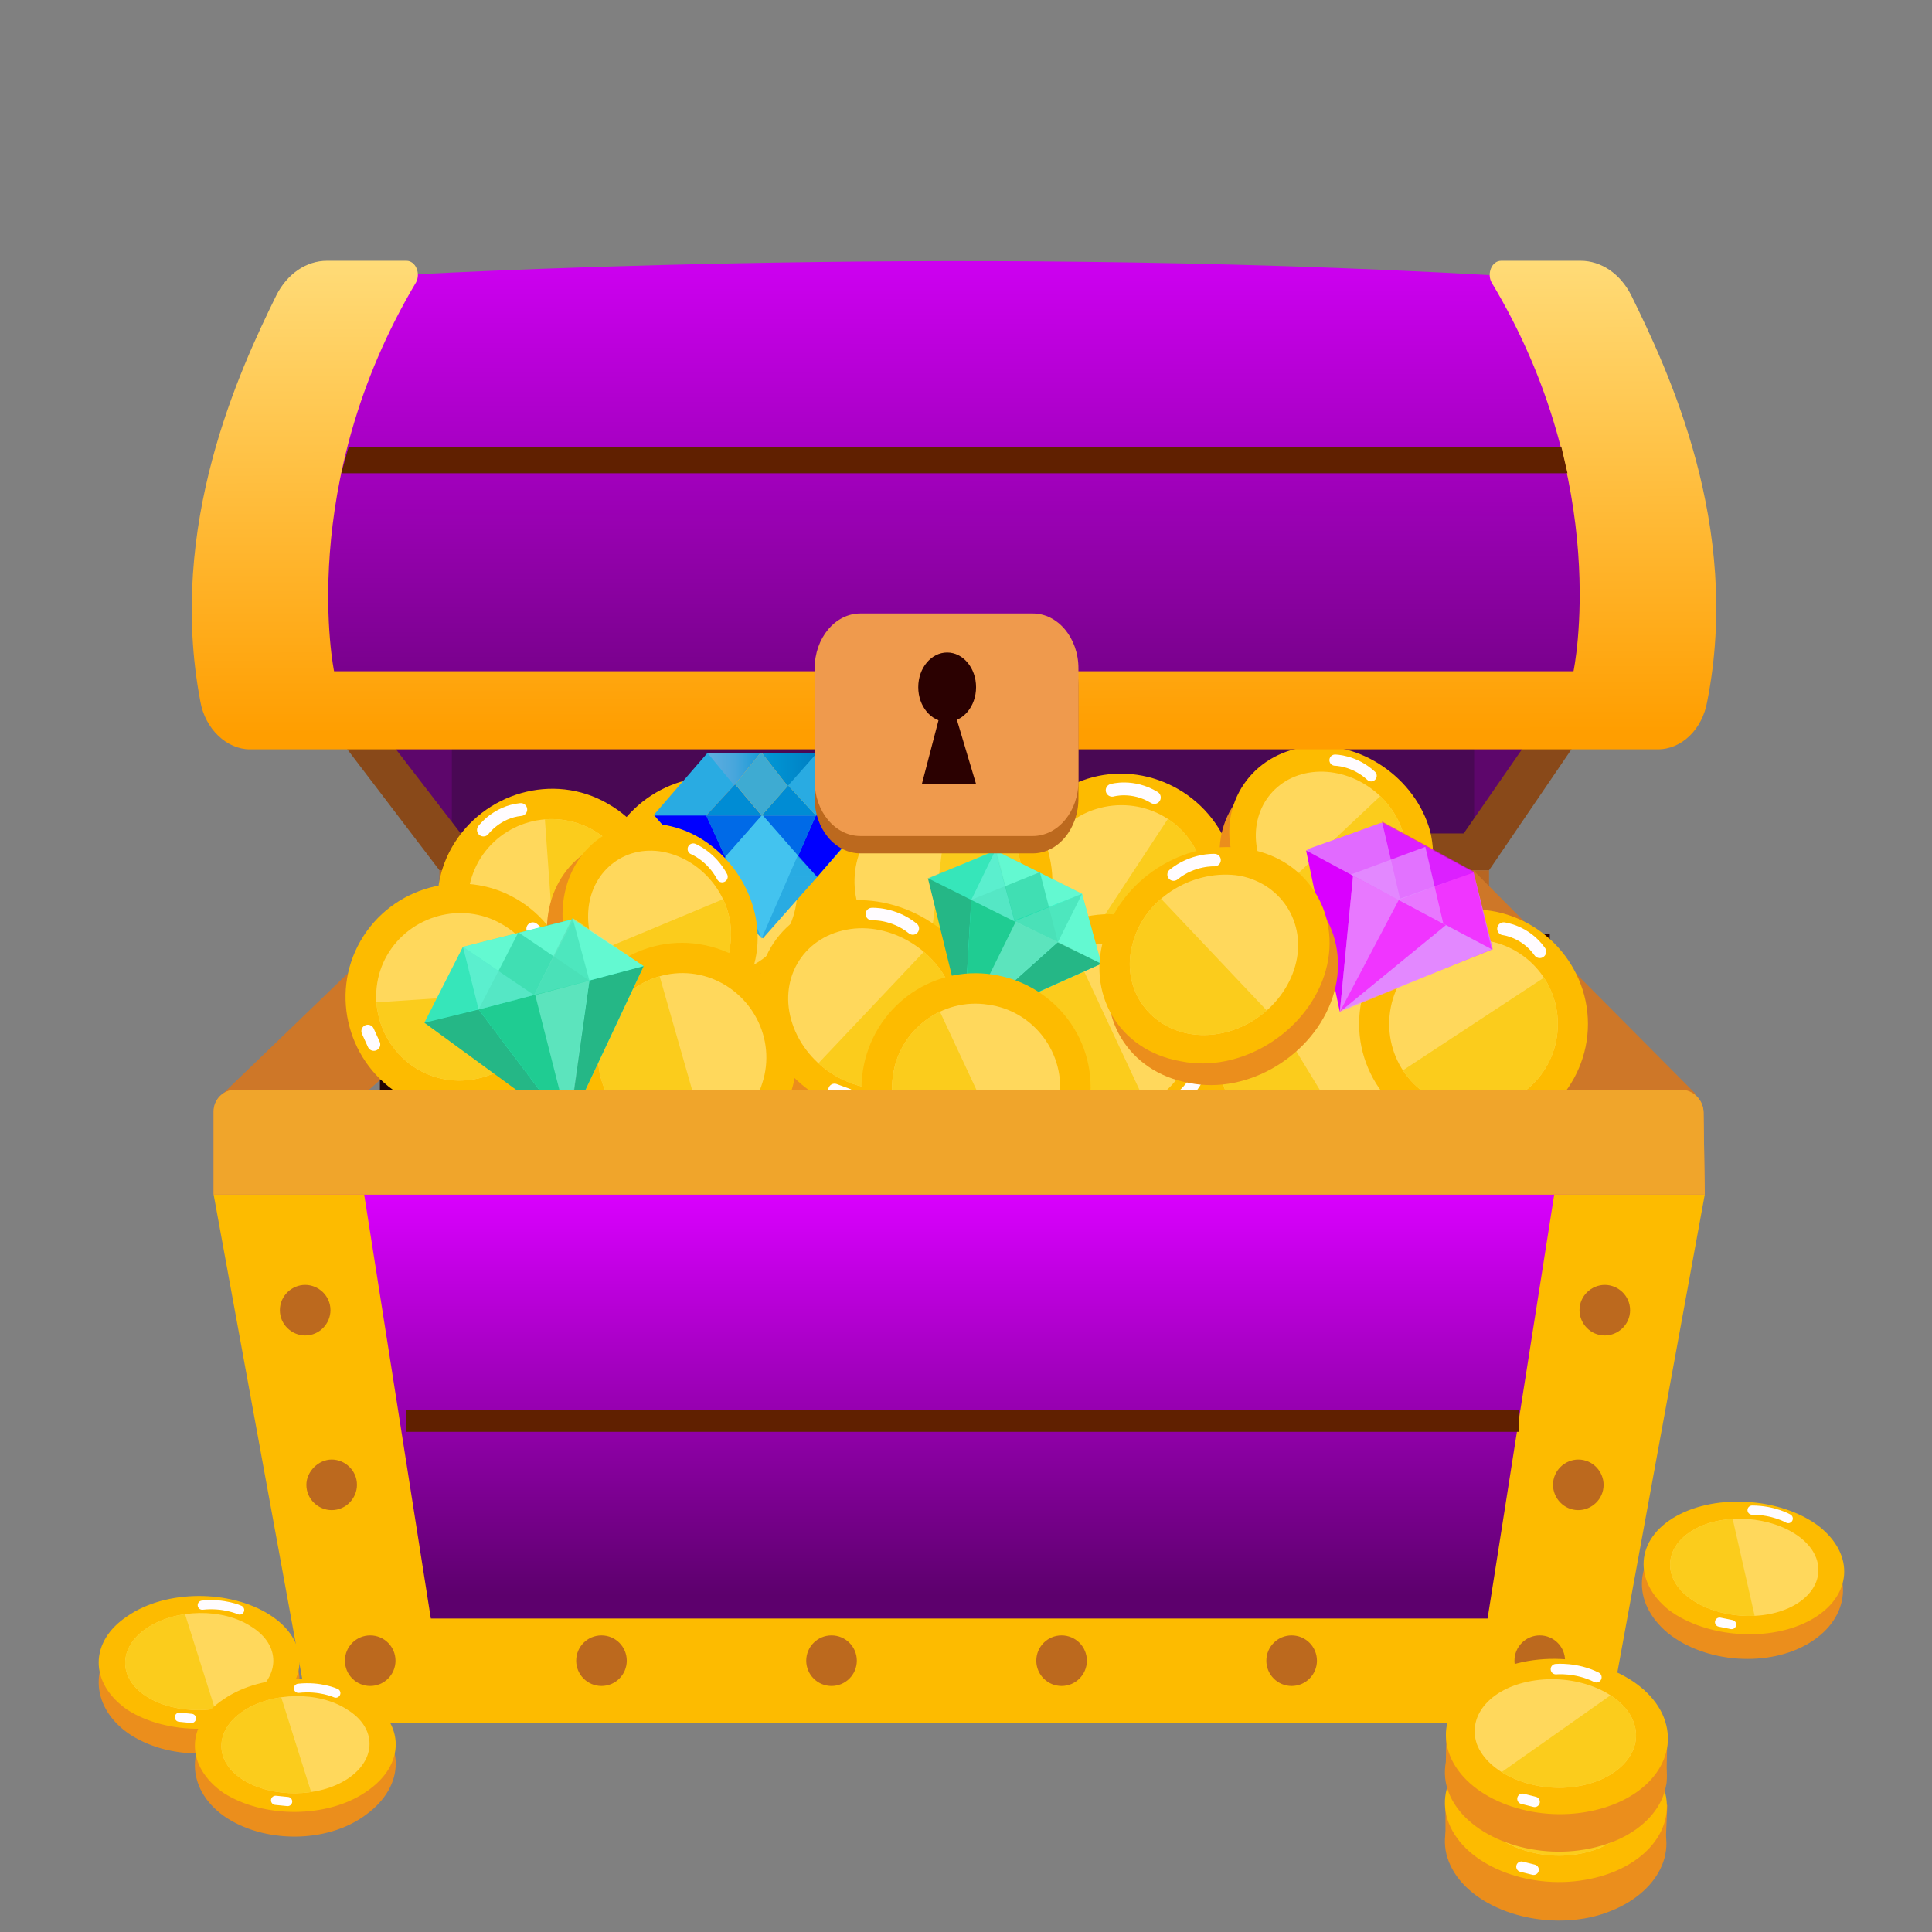 <svg id="eZn7Vocvqw51" xmlns="http://www.w3.org/2000/svg" xmlns:xlink="http://www.w3.org/1999/xlink" viewBox="0 0 500 500" shape-rendering="geometricPrecision" text-rendering="geometricPrecision" project-id="2171d51d91ef4ead9d8609181386c262" export-id="084fcec3d3454e79903bef920e22c4bc" cached="false">
<rect x="0" y="0" width="500" height="500" fill="#808080" stroke="none"/>
<style><![CDATA[
#eZn7Vocvqw536_ts {animation: eZn7Vocvqw536_ts__ts 2000ms linear infinite normal forwards}@keyframes eZn7Vocvqw536_ts__ts { 0% {transform: translate(256.382px,466.521px) scale(2.744,2.744);animation-timing-function: cubic-bezier(0.455,0.03,0.515,0.955)} 38% {transform: translate(256.382px,466.521px) scale(2.5,2.9);animation-timing-function: cubic-bezier(0.455,0.03,0.515,0.955)} 99% {transform: translate(256.382px,466.521px) scale(2.744,2.744)} 100% {transform: translate(256.382px,466.521px) scale(2.744,2.744)}} #eZn7Vocvqw539_ts {animation: eZn7Vocvqw539_ts__ts 2000ms linear infinite normal forwards}@keyframes eZn7Vocvqw539_ts__ts { 0% {transform: translate(343.6px,346px) scale(1.03,0.9);animation-timing-function: cubic-bezier(0.645,0.045,0.355,1)} 47.5% {transform: translate(343.6px,346px) scale(1,1);animation-timing-function: cubic-bezier(0.645,0.045,0.355,1)} 91.5% {transform: translate(343.6px,346px) scale(1.03,0.9)} 100% {transform: translate(343.6px,346px) scale(1.03,0.9)}} #eZn7Vocvqw552_ts {animation: eZn7Vocvqw552_ts__ts 2000ms linear infinite normal forwards}@keyframes eZn7Vocvqw552_ts__ts { 0% {transform: translate(344.275px,365.934px) scale(1,1);animation-timing-function: cubic-bezier(0.445,0.05,0.55,0.95)} 47.5% {transform: translate(344.275px,365.934px) scale(1.1,1.2);animation-timing-function: cubic-bezier(0.445,0.05,0.55,0.95)} 91.5% {transform: translate(344.275px,365.934px) scale(1,1)} 100% {transform: translate(344.275px,365.934px) scale(1,1)}} #eZn7Vocvqw592_ts {animation: eZn7Vocvqw592_ts__ts 2000ms linear infinite normal forwards}@keyframes eZn7Vocvqw592_ts__ts { 0% {transform: translate(302.3px,362.2px) scale(1,1)} 13.5% {transform: translate(302.3px,362.2px) scale(1,1)} 17.5% {transform: translate(302.3px,362.2px) scale(1,1)} 58% {transform: translate(302.3px,362.2px) scale(1.1,1.1)} 62% {transform: translate(302.3px,362.2px) scale(1.1,1.1)} 80.5% {transform: translate(302.3px,362.2px) scale(1,1)} 84.5% {transform: translate(302.3px,362.2px) scale(1,1)} 96.5% {transform: translate(302.3px,362.2px) scale(1,1)} 100% {transform: translate(302.3px,362.2px) scale(1,1)}} #eZn7Vocvqw5118_ts {animation: eZn7Vocvqw5118_ts__ts 2000ms linear infinite normal forwards}@keyframes eZn7Vocvqw5118_ts__ts { 0% {transform: translate(342.02px,352.6px) scale(1,1)} 17.5% {transform: translate(342.02px,352.6px) scale(1,1)} 62% {transform: translate(342.02px,352.6px) scale(1.1,1.1)} 84.5% {transform: translate(342.02px,352.6px) scale(1,1)} 100% {transform: translate(342.02px,352.6px) scale(1,1)}} #eZn7Vocvqw5157_ts {animation: eZn7Vocvqw5157_ts__ts 2000ms linear infinite normal forwards}@keyframes eZn7Vocvqw5157_ts__ts { 0% {transform: translate(327.45px,349.6px) scale(1,1)} 10.5% {transform: translate(327.45px,349.6px) scale(1,1)} 16% {transform: translate(327.45px,349.6px) scale(1,1)} 60.5% {transform: translate(327.45px,349.6px) scale(1.1,1.1)} 83% {transform: translate(327.45px,349.6px) scale(1,1)} 100% {transform: translate(327.45px,349.6px) scale(1,1)}} #eZn7Vocvqw5205_ts {animation: eZn7Vocvqw5205_ts__ts 2000ms linear infinite normal forwards}@keyframes eZn7Vocvqw5205_ts__ts { 0% {transform: translate(320.82px,367.167px) scale(1,1)} 0.5% {transform: translate(320.82px,367.167px) scale(1,1)} 10.5% {transform: translate(320.82px,367.167px) scale(1,1)} 55% {transform: translate(320.82px,367.167px) scale(1.1,1.1)} 77.5% {transform: translate(320.82px,367.167px) scale(1,1)} 100% {transform: translate(320.82px,367.167px) scale(1,1)}} #eZn7Vocvqw5231_ts {animation: eZn7Vocvqw5231_ts__ts 2000ms linear infinite normal forwards}@keyframes eZn7Vocvqw5231_ts__ts { 0% {transform: translate(348.4px,357.3px) scale(1,1)} 0.5% {transform: translate(348.4px,357.3px) scale(1,1)} 13.5% {transform: translate(348.4px,357.3px) scale(1,1)} 15% {transform: translate(348.4px,357.3px) scale(1,1)} 17.5% {transform: translate(348.4px,357.3px) scale(1,1)} 58% {transform: translate(348.4px,357.3px) scale(1.1,1.1)} 59.5% {transform: translate(348.4px,357.3px) scale(1.1,1.1)} 62% {transform: translate(348.4px,357.3px) scale(1.1,1.1)} 80.5% {transform: translate(348.4px,357.3px) scale(1,1)} 82% {transform: translate(348.4px,357.3px) scale(1,1)} 84.5% {transform: translate(348.4px,357.3px) scale(1,1)} 100% {transform: translate(348.4px,357.3px) scale(1,1)}} #eZn7Vocvqw5267_ts {animation: eZn7Vocvqw5267_ts__ts 2000ms linear infinite normal forwards}@keyframes eZn7Vocvqw5267_ts__ts { 0% {transform: translate(380.35px,355.5px) scale(1,1)} 0.5% {transform: translate(380.35px,355.5px) scale(1,1)} 11% {transform: translate(380.35px,355.5px) scale(1,1)} 55.5% {transform: translate(380.35px,355.5px) scale(1.1,1.1)} 78% {transform: translate(380.35px,355.5px) scale(1,1)} 100% {transform: translate(380.35px,355.5px) scale(1,1)}} #eZn7Vocvqw5277_ts {animation: eZn7Vocvqw5277_ts__ts 2000ms linear infinite normal forwards}@keyframes eZn7Vocvqw5277_ts__ts { 0% {transform: translate(365.346px,359.598px) scale(1,1)} 44.5% {transform: translate(365.346px,359.598px) scale(1.1,1.1)} 89% {transform: translate(365.346px,359.598px) scale(1,1)} 100% {transform: translate(365.346px,359.598px) scale(1,1)}} #eZn7Vocvqw5295_tr {animation: eZn7Vocvqw5295_tr__tr 2000ms linear infinite normal forwards}@keyframes eZn7Vocvqw5295_tr__tr { 0% {transform: translate(309.329px,484.082px) rotate(114.134deg)} 31.5% {transform: translate(309.329px,484.082px) rotate(114.134deg)} 72.5% {transform: translate(309.329px,484.082px) rotate(-100deg)} 100% {transform: translate(309.329px,484.082px) rotate(-100deg)}} #eZn7Vocvqw5295_ts {animation: eZn7Vocvqw5295_ts__ts 2000ms linear infinite normal forwards}@keyframes eZn7Vocvqw5295_ts__ts { 0% {transform: scale(0.3,0.3)} 31.5% {transform: scale(0.3,0.3)} 73% {transform: scale(1,1)} 100% {transform: scale(1,1)}} #eZn7Vocvqw5295 {animation: eZn7Vocvqw5295_c_o 2000ms linear infinite normal forwards}@keyframes eZn7Vocvqw5295_c_o { 0% {opacity: 0} 31.5% {opacity: 0} 44% {opacity: 1} 57% {opacity: 1} 72% {opacity: 0} 100% {opacity: 0}} #eZn7Vocvqw5297_tr {animation: eZn7Vocvqw5297_tr__tr 2000ms linear infinite normal forwards}@keyframes eZn7Vocvqw5297_tr__tr { 0% {transform: translate(309.329px,484.082px) rotate(114.134deg)} 27.5% {transform: translate(309.329px,484.082px) rotate(114.134deg)} 68.5% {transform: translate(309.329px,484.082px) rotate(-100deg)} 100% {transform: translate(309.329px,484.082px) rotate(-100deg)}} #eZn7Vocvqw5297_ts {animation: eZn7Vocvqw5297_ts__ts 2000ms linear infinite normal forwards}@keyframes eZn7Vocvqw5297_ts__ts { 0% {transform: scale(0.3,0.3)} 27.5% {transform: scale(0.3,0.3)} 69% {transform: scale(1,1)} 100% {transform: scale(1,1)}} #eZn7Vocvqw5297 {animation: eZn7Vocvqw5297_c_o 2000ms linear infinite normal forwards}@keyframes eZn7Vocvqw5297_c_o { 0% {opacity: 0} 27.5% {opacity: 0} 40% {opacity: 1} 53% {opacity: 1} 68% {opacity: 0} 100% {opacity: 0}} #eZn7Vocvqw5299_tr {animation: eZn7Vocvqw5299_tr__tr 2000ms linear infinite normal forwards}@keyframes eZn7Vocvqw5299_tr__tr { 0% {transform: translate(309.329px,484.082px) rotate(114.134deg)} 23% {transform: translate(309.329px,484.082px) rotate(114.134deg)} 64% {transform: translate(309.329px,484.082px) rotate(-100deg)} 100% {transform: translate(309.329px,484.082px) rotate(-100deg)}} #eZn7Vocvqw5299_ts {animation: eZn7Vocvqw5299_ts__ts 2000ms linear infinite normal forwards}@keyframes eZn7Vocvqw5299_ts__ts { 0% {transform: scale(0.3,0.3)} 23% {transform: scale(0.3,0.3)} 64.5% {transform: scale(1,1)} 100% {transform: scale(1,1)}} #eZn7Vocvqw5299 {animation: eZn7Vocvqw5299_c_o 2000ms linear infinite normal forwards}@keyframes eZn7Vocvqw5299_c_o { 0% {opacity: 0} 23% {opacity: 0} 35.5% {opacity: 1} 48.5% {opacity: 1} 63.5% {opacity: 0} 100% {opacity: 0}} #eZn7Vocvqw5301_tr {animation: eZn7Vocvqw5301_tr__tr 2000ms linear infinite normal forwards}@keyframes eZn7Vocvqw5301_tr__tr { 0% {transform: translate(309.329px,484.082px) rotate(114.134deg)} 11% {transform: translate(309.329px,484.082px) rotate(114.134deg)} 52% {transform: translate(309.329px,484.082px) rotate(-100deg)} 100% {transform: translate(309.329px,484.082px) rotate(-100deg)}} #eZn7Vocvqw5301_ts {animation: eZn7Vocvqw5301_ts__ts 2000ms linear infinite normal forwards}@keyframes eZn7Vocvqw5301_ts__ts { 0% {transform: scale(0.3,0.3)} 11% {transform: scale(0.3,0.3)} 52.5% {transform: scale(1,1)} 100% {transform: scale(1,1)}} #eZn7Vocvqw5301 {animation: eZn7Vocvqw5301_c_o 2000ms linear infinite normal forwards}@keyframes eZn7Vocvqw5301_c_o { 0% {opacity: 0} 11% {opacity: 0} 23.5% {opacity: 1} 36.5% {opacity: 1} 51.5% {opacity: 0} 100% {opacity: 0}} #eZn7Vocvqw5303_to {animation: eZn7Vocvqw5303_to__to 2000ms linear infinite normal forwards}@keyframes eZn7Vocvqw5303_to__to { 0% {transform: translate(343.368px,320.176px);animation-timing-function: cubic-bezier(0.645,0.045,0.355,1)} 47.5% {transform: translate(343.368px,305.6px);animation-timing-function: cubic-bezier(0.645,0.045,0.355,1)} 91.5% {transform: translate(343.368px,320.176px)} 100% {transform: translate(343.368px,320.176px)}} #eZn7Vocvqw5303_ts {animation: eZn7Vocvqw5303_ts__ts 2000ms linear infinite normal forwards}@keyframes eZn7Vocvqw5303_ts__ts { 0% {transform: scale(1,1.2);animation-timing-function: cubic-bezier(0.645,0.045,0.355,1)} 47.5% {transform: scale(1,1);animation-timing-function: cubic-bezier(0.645,0.045,0.355,1)} 91.5% {transform: scale(1,1.2)} 100% {transform: scale(1,1.2)}}
]]></style>
<defs><path id="eZn7Vocvqw517" d="M354.5,346.8c-3.5,1.5-5.2,5.6-3.7,9.2c1.5,3.5,5.6,5.2,9.2,3.7c3.5-1.5,5.2-5.6,3.7-9.2s-5.6-5.2-9.2-3.7Z"/><path id="eZn7Vocvqw518" d="M388.5,360.3c.1-3.9-2.9-7.1-6.7-7.2s-7.1,2.9-7.2,6.7c-.1,3.9,2.9,7.1,6.7,7.2c3.8.2,7-2.8,7.2-6.7Z"/><path id="eZn7Vocvqw519" d="M303.9,350.9c-1.9,3.4-.7,7.6,2.6,9.5c3.4,1.9,7.6.7,9.5-2.6c1.9-3.4.7-7.6-2.6-9.5-3.4-1.9-7.6-.7-9.5,2.6Z"/><path id="eZn7Vocvqw520" d="M305.8,356.1c-3.3-1.9-7.6-.7-9.5,2.6s-.7,7.6,2.6,9.5s7.6.7,9.5-2.6.8-7.6-2.6-9.5Z"/><path id="eZn7Vocvqw521" d="M321.9,360.2c3.8.8,7.5-1.6,8.3-5.4s-1.6-7.5-5.4-8.3-7.5,1.6-8.3,5.4s1.7,7.5,5.4,8.3Z"/><path id="eZn7Vocvqw522" d="M336.8,348c-2.5,2.9-2.2,7.3.7,9.9c2.9,2.5,7.3,2.2,9.9-.7c2.5-2.9,2.2-7.3-.7-9.9-3-2.5-7.4-2.2-9.9.7Z"/><path id="eZn7Vocvqw523" d="M386.5,357.4c-3.9,0-7,3.1-7,7s3.1,7,7,7s7-3.1,7-7-3.2-7-7-7Z"/><path id="eZn7Vocvqw524" d="M373.1,343.5c-3.3.4-5.3,3.4-4.5,6.7.9,3.3,4.3,5.6,7.6,5.2s5.3-3.4,4.5-6.7c-.9-3.3-4.3-5.6-7.6-5.2Z"/><path id="eZn7Vocvqw525" d="M334.8,352.5c-3.7.7-5.7,4.2-4.5,7.8s5.1,6,8.8,5.3s5.7-4.2,4.5-7.8-5.2-6-8.8-5.3Z"/><path id="eZn7Vocvqw526" d="M316,349.5c-3.3-.8-6.2,1.4-6.5,4.7-.3,3.4,2,6.7,5.3,7.5s6.2-1.4,6.5-4.7c.4-3.4-2-6.7-5.3-7.5Z"/><path id="eZn7Vocvqw527" d="M327.1,364.9c1.2-3.7-.9-7.6-4.5-8.8-3.7-1.2-7.6.9-8.8,4.5s.9,7.6,4.5,8.8s7.7-.9,8.8-4.5Z"/><path id="eZn7Vocvqw528" d="M363.2,365.7c.6-3.8-2.1-7.4-5.9-7.9-3.8-.6-7.4,2.1-7.9,5.9-.6,3.8,2.1,7.4,5.9,7.9c3.8.6,7.4-2,7.9-5.9Z"/><path id="eZn7Vocvqw529" d="M352.1,370.7c.6-3.8-2.1-7.4-5.9-7.9-3.8-.6-7.4,2.1-7.9,5.9-.6,3.8,2.1,7.4,5.9,7.9s7.3-2.1,7.9-5.9Z"/><path id="eZn7Vocvqw530" d="M358.3,357.4c-1.2,3.6.9,7.1,4.5,7.8c3.7.7,7.6-1.7,8.8-5.3s-.9-7.1-4.5-7.8c-3.7-.6-7.7,1.7-8.8,5.3Z"/><path id="eZn7Vocvqw531" d="M262.5,408c-2.4,1.6-2.4,4.2,0,5.7s6.3,1.5,8.7-.1s2.4-4.2,0-5.7c-2.4-1.6-6.3-1.5-8.7.1Z"/><path id="eZn7Vocvqw532" d="M417.6,392.9c-2.5,1.4-2.7,4-.4,5.7s6.2,2,8.7.6s2.7-4,.4-5.7-6.2-2-8.7-.6Z"/><path id="eZn7Vocvqw533" d="M390.8,418.6c-4.3.6-6.8,3.4-5.8,6.3c1.1,2.9,5.5,4.8,9.7,4.2s6.8-3.4,5.8-6.3c-1.1-2.9-5.5-4.8-9.7-4.2Z"/><path id="eZn7Vocvqw534" d="M390.8,411.9c-4.3.6-6.8,3.4-5.8,6.3c1.1,2.9,5.5,4.8,9.7,4.2s6.8-3.4,5.8-6.3-5.4-4.8-9.7-4.2Z"/><linearGradient id="eZn7Vocvqw5160-fill" x1="322.934" y1="343.35" x2="331.955" y2="343.35" spreadMethod="pad" gradientUnits="userSpaceOnUse" gradientTransform="translate(0 0)"><stop id="eZn7Vocvqw5160-fill-0" offset="0%" stop-color="#69afe0"/><stop id="eZn7Vocvqw5160-fill-1" offset="0%" stop-color="#60addf"/><stop id="eZn7Vocvqw5160-fill-2" offset="25.6%" stop-color="#46a6dc"/><stop id="eZn7Vocvqw5160-fill-3" offset="45.87%" stop-color="#1d9bd7"/><stop id="eZn7Vocvqw5160-fill-4" offset="58.43%" stop-color="#0094d3"/><stop id="eZn7Vocvqw5160-fill-5" offset="100%" stop-color="#007fc3"/></linearGradient><linearGradient id="eZn7Vocvqw5305-fill" x1="0.522" y1="0" x2="0.517" y2="1.161" spreadMethod="pad" gradientUnits="objectBoundingBox" gradientTransform="translate(0 0)"><stop id="eZn7Vocvqw5305-fill-0" offset="0%" stop-color="#d100f5"/><stop id="eZn7Vocvqw5305-fill-1" offset="100%" stop-color="#620171"/></linearGradient><linearGradient id="eZn7Vocvqw5306-fill" x1="0.444" y1="0.003" x2="0.449" y2="0.967" spreadMethod="pad" gradientUnits="objectBoundingBox" gradientTransform="translate(0 0)"><stop id="eZn7Vocvqw5306-fill-0" offset="0%" stop-color="#ffdb77"/><stop id="eZn7Vocvqw5306-fill-1" offset="100%" stop-color="#ff9e00"/></linearGradient><linearGradient id="eZn7Vocvqw5314-fill" x1="0.506" y1="0.878" x2="0.506" y2="0.105" spreadMethod="pad" gradientUnits="objectBoundingBox" gradientTransform="translate(0 0)"><stop id="eZn7Vocvqw5314-fill-0" offset="1%" stop-color="#5d006d"/><stop id="eZn7Vocvqw5314-fill-1" offset="100%" stop-color="#da00ff"/></linearGradient></defs><g transform="matrix(1.136 0 0 1.136-34.281-25.948)"><g id="eZn7Vocvqw536_ts" transform="translate(256.382,466.521) scale(2.744,2.744)"><g transform="translate(-346.6,-435.615)"><g><g><g id="eZn7Vocvqw539_ts" transform="translate(343.6,346) scale(1.03,0.9)"><g transform="translate(-343.6,-346)"><polygon points="283.8,316.1 302.9,344.5 385.3,344.5 402.1,315.2" fill="#5d066b"/><rect width="82.4" height="42.6" rx="0" ry="0" transform="translate(302.9 301.9)" fill="#490854"/><g><g><polygon points="301.9,346.2 283,317.8 286.8,317.8 305.9,346.2" fill="#894919"/><polygon points="386.5,346.2 404,316.8 400.2,316.8 382.4,346.2" fill="#894919"/></g><rect width="83.4" height="3.3" rx="0" ry="0" transform="translate(301.9 342.8)" fill="#894919"/></g><rect width="94.3" height="22.2" rx="0" ry="0" transform="translate(297.1 352.1)" fill="#230202"/><rect width="84.6" height="11.9" rx="0" ry="0" transform="translate(301.9 346.2)" fill="#b76623"/></g></g></g><g><polygon points="282.7,364.7 301.9,346.2 301.9,358.1 294.8,364.4" fill="#ce7728"/><polygon points="405,364.8 386.5,346.2 386.5,358.1 392.8,364.4" fill="#ce7728"/></g><g id="eZn7Vocvqw552_ts" transform="translate(344.275,365.934) scale(1,1)"><g transform="translate(-344.275,-371.4)"><g><g><path d="M361,361.9c-4.8,2.1-10.4-.2-12.5-5s.2-10.4,5-12.5s10.4.2,12.5,5c2.1,4.9-.2,10.5-5,12.5Z" fill="#fdbb00"/><path d="M354.5,346.8c-3.5,1.5-5.2,5.6-3.7,9.2c1.5,3.5,5.6,5.2,9.2,3.7c3.5-1.5,5.2-5.6,3.7-9.2s-5.6-5.2-9.2-3.7Z" fill="#ffd85c"/><g><g><g clip-path="url(#eZn7Vocvqw561)"><path d="M352.7,360.2l9.2-14c0,0,6.4,5.6,2.4,11.1-4,5.6-11.6,2.9-11.6,2.9Z" fill="#fbcc1c"/><clipPath id="eZn7Vocvqw561"><use width="13.994" height="14.008" xlink:href="#eZn7Vocvqw517"/></clipPath></g></g></g></g><line x1="355" y1="361" x2="356.1" y2="361.3" fill="none" stroke="#fffcff" stroke-width="1.067" stroke-linecap="round" stroke-linejoin="round" stroke-miterlimit="10"/><path d="" fill="none" stroke="#fffcff" stroke-width="1.067" stroke-linecap="round" stroke-linejoin="round" stroke-miterlimit="10"/><path d="M356.5,345c0,0,1.7-.5,3.5.6" fill="none" stroke="#fffcff" stroke-width="1.067" stroke-linecap="round" stroke-linejoin="round" stroke-miterlimit="10"/></g><g transform="translate(-9.143 7.474)"><g><path d="M372,359.7c.2-5.2,4.6-9.3,9.8-9.1s9.3,4.6,9.1,9.8-4.6,9.3-9.8,9.1-9.3-4.6-9.1-9.8Z" fill="#fdbb00"/><path d="M388.5,360.3c.1-3.9-2.9-7.1-6.7-7.2s-7.1,2.9-7.2,6.7c-.1,3.9,2.9,7.1,6.7,7.2c3.8.2,7-2.8,7.2-6.7Z" fill="#ffd85c"/><g><g><g clip-path="url(#eZn7Vocvqw574)"><path d="M377.1,352.9l8.7,14.3c0,0-7.8,3.4-11.1-2.6-3.2-6,2.4-11.7,2.4-11.7Z" fill="#fbcc1c"/><clipPath id="eZn7Vocvqw574"><use width="13.905" height="13.912" xlink:href="#eZn7Vocvqw518"/></clipPath></g></g></g></g><line x1="375.4" y1="354.6" x2="374.7" y2="355.5" fill="none" stroke="#fffcff" stroke-width="1.067" stroke-linecap="round" stroke-linejoin="round" stroke-miterlimit="10"/><path d="" fill="none" stroke="#fffcff" stroke-width="1.067" stroke-linecap="round" stroke-linejoin="round" stroke-miterlimit="10"/><path d="M389.3,362.9c0,0-.3,1.8-2,2.9" fill="none" stroke="#fffcff" stroke-width="1.067" stroke-linecap="round" stroke-linejoin="round" stroke-miterlimit="10"/></g><g><g><path d="M318.2,359c-2.6,4.6-8.4,6.2-12.9,3.6s-6.2-8.4-3.6-12.9s8.4-6.2,12.9-3.6c4.6,2.6,6.2,8.4,3.6,12.9Z" fill="#fdbb00"/><path d="M303.9,350.9c-1.9,3.4-.7,7.6,2.6,9.5c3.4,1.9,7.6.7,9.5-2.6c1.9-3.4.7-7.6-2.6-9.5-3.4-1.9-7.6-.7-9.5,2.6Z" fill="#ffd85c"/><g><g><g clip-path="url(#eZn7Vocvqw587)"><path d="M310.5,362.7L309.3,346c0,0,8.5.6,8.6,7.4.3,6.8-7.4,9.3-7.4,9.3Z" fill="#fbcc1c"/><clipPath id="eZn7Vocvqw587"><use width="13.909" height="13.909" xlink:href="#eZn7Vocvqw519"/></clipPath></g></g></g></g><line x1="312.9" y1="362" x2="313.9" y2="361.5" fill="none" stroke="#fffcff" stroke-width="1.067" stroke-linecap="round" stroke-linejoin="round" stroke-miterlimit="10"/><path d="" fill="none" stroke="#fffcff" stroke-width="1.067" stroke-linecap="round" stroke-linejoin="round" stroke-miterlimit="10"/><path d="M304.3,348.3c0,0,1.1-1.5,3.1-1.7" fill="none" stroke="#fffcff" stroke-width="1.067" stroke-linecap="round" stroke-linejoin="round" stroke-miterlimit="10"/></g><g id="eZn7Vocvqw592_ts" transform="translate(302.3,362.2) scale(1,1)"><g transform="translate(-302.3,-362.2)"><g><path d="M297.6,370.4c-4.5-2.6-6.1-8.4-3.5-12.9s8.4-6.1,12.9-3.5s6.1,8.4,3.5,12.9c-2.5,4.5-8.3,6.1-12.9,3.5Z" fill="#fdbb00"/><path d="M305.8,356.1c-3.3-1.9-7.6-.7-9.5,2.6s-.7,7.6,2.6,9.5s7.6.7,9.5-2.6.8-7.6-2.6-9.5Z" fill="#ffd85c"/><g><g><g clip-path="url(#eZn7Vocvqw5100)"><path d="M294,362.7l16.7-1.1c0,0-.6,8.5-7.5,8.6-6.8.2-9.2-7.5-9.2-7.5Z" fill="#fbcc1c"/><clipPath id="eZn7Vocvqw5100"><use width="13.931" height="13.909" xlink:href="#eZn7Vocvqw520"/></clipPath></g></g></g></g><line x1="294.7" y1="365" x2="295.2" y2="366.1" fill="none" stroke="#fffcff" stroke-width="1.067" stroke-linecap="round" stroke-linejoin="round" stroke-miterlimit="10"/><path d="" fill="none" stroke="#fffcff" stroke-width="1.067" stroke-linecap="round" stroke-linejoin="round" stroke-miterlimit="10"/><path d="M308.4,356.5c0,0,1.5,1.1,1.7,3.1" fill="none" stroke="#fffcff" stroke-width="1.067" stroke-linecap="round" stroke-linejoin="round" stroke-miterlimit="10"/></g></g><g><g><path d="M325.4,344.1c5.1,1.1,8.4,6.1,7.3,11.3-1.1,5.1-6.1,8.4-11.3,7.3s-8.4-6.1-7.3-11.3c1.1-5.1,6.2-8.4,11.3-7.3Z" fill="#fdbb00"/><path d="M321.9,360.2c3.8.8,7.5-1.6,8.3-5.4s-1.6-7.5-5.4-8.3-7.5,1.6-8.3,5.4s1.7,7.5,5.4,8.3Z" fill="#ffd85c"/><g><g><g clip-path="url(#eZn7Vocvqw5113)"><path d="M331.2,350.4l-15.6,6.1c0,0-2-8.2,4.5-10.5c6.5-2.2,11.1,4.4,11.1,4.4Z" fill="#fbcc1c"/><clipPath id="eZn7Vocvqw5113"><use width="14.003" height="14.007" xlink:href="#eZn7Vocvqw521"/></clipPath></g></g></g></g><line x1="329.8" y1="348.4" x2="329.1" y2="347.5" fill="none" stroke="#fffcff" stroke-width="1.067" stroke-linecap="round" stroke-linejoin="round" stroke-miterlimit="10"/><path d="" fill="none" stroke="#fffcff" stroke-width="1.067" stroke-linecap="round" stroke-linejoin="round" stroke-miterlimit="10"/><path d="M319.3,360.6c0,0-1.7-.6-2.5-2.5" fill="none" stroke="#fffcff" stroke-width="1.067" stroke-linecap="round" stroke-linejoin="round" stroke-miterlimit="10"/></g><g id="eZn7Vocvqw5118_ts" transform="translate(342.02,352.6) scale(1,1)"><g transform="translate(-342.02,-352.6)"><g><path d="M349.2,358.8c-3.4,4-9.4,4.4-13.4,1s-4.4-9.4-1-13.4s9.4-4.4,13.4-1s4.5,9.5,1,13.4Z" fill="#fdbb00"/><path d="M336.8,348c-2.5,2.9-2.2,7.3.7,9.9c2.9,2.5,7.3,2.2,9.9-.7c2.5-2.9,2.2-7.3-.7-9.9-3-2.5-7.4-2.2-9.9.7Z" fill="#ffd85c"/><g><g><g clip-path="url(#eZn7Vocvqw5126)"><path d="M341,360.9l2.1-16.6c0,0,8.2,2.2,7,9-1.1,6.7-9.1,7.6-9.1,7.6Z" fill="#fbcc1c"/><clipPath id="eZn7Vocvqw5126"><use width="13.985" height="13.985" xlink:href="#eZn7Vocvqw522"/></clipPath></g></g></g></g><line x1="343.4" y1="360.7" x2="344.5" y2="360.4" fill="none" stroke="#fffcff" stroke-width="1.067" stroke-linecap="round" stroke-linejoin="round" stroke-miterlimit="10"/><path d="" fill="none" stroke="#fffcff" stroke-width="1.067" stroke-linecap="round" stroke-linejoin="round" stroke-miterlimit="10"/><path d="M337.7,345.6c0,0,1.3-1.2,3.4-1" fill="none" stroke="#fffcff" stroke-width="1.067" stroke-linecap="round" stroke-linejoin="round" stroke-miterlimit="10"/></g></g><g><g><path d="M386.5,373.9c-5.2,0-9.5-4.3-9.5-9.5s4.3-9.5,9.5-9.5s9.5,4.3,9.5,9.5-4.3,9.5-9.5,9.5Z" fill="#fdbb00"/><path d="M386.5,357.4c-3.9,0-7,3.1-7,7s3.1,7,7,7s7-3.1,7-7-3.2-7-7-7Z" fill="#ffd85c"/><g><g><g clip-path="url(#eZn7Vocvqw5139)"><path d="M379.5,369l14-9.2c0,0,3.6,7.7-2.2,11.2-5.9,3.5-11.8-2-11.8-2Z" fill="#fbcc1c"/><clipPath id="eZn7Vocvqw5139"><use width="14" height="14" xlink:href="#eZn7Vocvqw523"/></clipPath></g></g></g></g><line x1="381.3" y1="370.7" x2="382.2" y2="371.3" fill="none" stroke="#fffcff" stroke-width="1.067" stroke-linecap="round" stroke-linejoin="round" stroke-miterlimit="10"/><path d="" fill="none" stroke="#fffcff" stroke-width="1.067" stroke-linecap="round" stroke-linejoin="round" stroke-miterlimit="10"/><path d="M389,356.5c0,0,1.8.2,3,1.9" fill="none" stroke="#fffcff" stroke-width="1.067" stroke-linecap="round" stroke-linejoin="round" stroke-miterlimit="10"/></g><g><path d="M376,359.2c-4.5.6-9.1-2.6-10.3-7-1.2-4.5,1.6-8.5,6.1-9.1s9.1,2.6,10.3,7-1.6,8.5-6.1,9.1Z" fill="#eb8e1c"/><path d="M376.8,357.5c-4.5.6-9.1-2.6-10.3-7s1.6-8.5,6.1-9.1s9.1,2.6,10.3,7c1.1,4.5-1.6,8.6-6.1,9.1Z" fill="#fdbb00"/><path d="M373.1,343.5c-3.3.4-5.3,3.4-4.5,6.7.9,3.3,4.3,5.6,7.6,5.2s5.3-3.4,4.5-6.7c-.9-3.3-4.3-5.6-7.6-5.2Z" fill="#ffd85c"/><g><g><g clip-path="url(#eZn7Vocvqw5152)"><path d="M369.6,354.1l10-9.4c0,0,4.8,6.1.6,9.8s-10.6-.4-10.6-.4Z" fill="#fbcc1c"/><clipPath id="eZn7Vocvqw5152"><use width="12.452" height="11.99" xlink:href="#eZn7Vocvqw524"/></clipPath></g></g></g><line x1="371.5" y1="355.4" x2="372.5" y2="355.9" fill="none" stroke="#fffcff" stroke-width="0.93" stroke-linecap="round" stroke-linejoin="round" stroke-miterlimit="10"/><path d="" fill="none" stroke="#fffcff" stroke-width="0.93" stroke-linecap="round" stroke-linejoin="round" stroke-miterlimit="10"/><path d="M375,342.5c0,0,1.6,0,3,1.3" fill="none" stroke="#fffcff" stroke-width="0.93" stroke-linecap="round" stroke-linejoin="round" stroke-miterlimit="10"/></g><g id="eZn7Vocvqw5157_ts" transform="translate(327.45,349.6) scale(1,1)"><g transform="translate(-327.45,-349.6)"><path d="M331.9,341.9h-8.9l-4.5,5.2l9,10.2l9-10.2-4.6-5.2Z" fill="#29abe2"/><polygon points="325.2,344.5 322.9,341.9 318.4,347.1 318.5,347.1 322.8,347.1" fill="#29abe2"/><polygon points="327.3,341.9 327.4,341.9 329.6,344.8 332,341.9 322.9,341.9 325.2,344.7" fill="url(#eZn7Vocvqw5160-fill)"/><polygon points="322.9,352.2 327.4,357.3 325.1,352.2" fill="#29abe2"/><polygon points="327.4,357.3 332,352.2 329.7,352.2" fill="#29abe2"/><polygon points="332,341.9 329.6,344.6 331.9,347.1 336.4,347.1 336.5,347.1" fill="#29abe2"/><polygon points="322.8,347.1 318.5,347.1 322.9,352.2 324.4,350.6" fill="#00f"/><polygon points="330.4,350.5 332,352.2 336.4,347.1 331.9,347.1" fill="#00f"/><polygon points="324.4,350.5 322.9,352.2 325.1,352.2" opacity="0.8" fill="#29abe2"/><polygon points="329.7,352.2 332,352.2 330.4,350.4" opacity="0.8" fill="#29abe2"/><polygon points="327.4,347.1 325.2,344.5 322.8,347.1 327.4,347.1" fill="#ff9554"/><polygon points="327.4,347.1 325.2,344.5 322.8,347.1 327.4,347.1" fill="#008cd4"/><polygon points="327.3,341.9 325.2,344.5 327.4,347.1 329.6,344.7 327.4,341.9" fill="#ffaa3f"/><polygon points="327.3,341.9 325.2,344.5 327.4,347.1 329.6,344.7 327.4,341.9" opacity="0.9" fill="#29abe2"/><polygon points="327.5,347.1 331.9,347.1 329.6,344.6 327.4,347.1" fill="#ffdb54"/><polygon points="327.5,347.1 331.9,347.1 329.6,344.6 327.4,347.1" fill="#008cd4"/><polygon points="327.5,347.1 327.4,347 327.4,347.1" fill="#946400"/><polygon points="327.5,347.1 327.4,347 327.4,347.1" opacity="0.3" fill="#ff7b15"/><polygon points="322.8,347.1 324.4,350.6 327.4,347.1" fill="#006ae7"/><polygon points="330.4,350.5 331.9,347.1 327.5,347.1" fill="#006ae7"/><polygon points="327.5,347.1 327.4,347.1 324.4,350.5 327.4,357.3 330.4,350.4" fill="#43c3ef"/></g></g><g transform="translate(-.352 4.077)"><path d="M339.1,369.7c-5,.9-10.4-2.3-11.9-7.1-1.6-4.9,1.2-9.6,6.2-10.5s10.4,2.3,12,7.1-1.3,9.6-6.3,10.5Z" fill="#eb8e1c"/><path d="M339.8,367.8c-5,.9-10.4-2.3-11.9-7.1-1.6-4.9,1.2-9.6,6.2-10.5s10.4,2.3,12,7.1c1.4,4.9-1.3,9.6-6.3,10.5Z" fill="#fdbb00"/><path d="M334.8,352.5c-3.7.7-5.7,4.2-4.5,7.8s5.1,6,8.8,5.3s5.7-4.2,4.5-7.8-5.2-6-8.8-5.3Z" fill="#ffd85c"/><g><g><g clip-path="url(#eZn7Vocvqw5187)"><path d="M331.6,364.5l10.5-11.1c0,0,5.8,6.5,1.3,10.8-4.5,4.4-11.8.3-11.8.3Z" fill="#fbcc1c"/><clipPath id="eZn7Vocvqw5187"><use width="13.996" height="13.343" xlink:href="#eZn7Vocvqw525"/></clipPath></g></g></g><line x1="333.8" y1="365.8" x2="334.9" y2="366.2" fill="none" stroke="#fffcff" stroke-width="1.037" stroke-linecap="round" stroke-linejoin="round" stroke-miterlimit="10"/><path d="" fill="none" stroke="#fffcff" stroke-width="1.037" stroke-linecap="round" stroke-linejoin="round" stroke-miterlimit="10"/><path d="M336.9,351.2c0,0,1.8-.1,3.4,1.2" fill="none" stroke="#fffcff" stroke-width="1.037" stroke-linecap="round" stroke-linejoin="round" stroke-miterlimit="10"/></g><g transform="translate(3.516 0.679)"><path d="M313.3,365.2c-4.4-1-7.7-5.6-7.2-10.2s4.4-7.5,8.9-6.4c4.4,1,7.7,5.6,7.2,10.2-.5,4.5-4.5,7.4-8.9,6.4Z" fill="#eb8e1c"/><path d="M314.6,363.9c-4.4-1-7.7-5.6-7.2-10.2s4.4-7.5,8.9-6.4c4.4,1,7.7,5.6,7.2,10.2s-4.5,7.4-8.9,6.4Z" fill="#fdbb00"/><path d="M316,349.5c-3.3-.8-6.2,1.4-6.5,4.7-.3,3.4,2,6.7,5.3,7.5s6.2-1.4,6.5-4.7c.4-3.4-2-6.7-5.3-7.5Z" fill="#ffd85c"/><g><g><g clip-path="url(#eZn7Vocvqw5200)"><path d="M309.1,358.2l12.7-5.3c0,0,2.4,7.4-2.9,9.3-5.3,2-9.8-4-9.8-4Z" fill="#fbcc1c"/><clipPath id="eZn7Vocvqw5200"><use width="11.87" height="12.53" xlink:href="#eZn7Vocvqw526"/></clipPath></g></g></g><line x1="310.4" y1="360.1" x2="311.1" y2="360.8" fill="none" stroke="#fffcff" stroke-width="0.93" stroke-linecap="round" stroke-linejoin="round" stroke-miterlimit="10"/><path d="" fill="none" stroke="#fffcff" stroke-width="0.93" stroke-linecap="round" stroke-linejoin="round" stroke-miterlimit="10"/><path d="M318.2,349.2c0,0,1.5.6,2.4,2.3" fill="none" stroke="#fffcff" stroke-width="0.93" stroke-linecap="round" stroke-linejoin="round" stroke-miterlimit="10"/></g><g id="eZn7Vocvqw5205_ts" transform="translate(320.82,367.167) scale(1,1)"><g transform="translate(-320.469,-362.75)"><g><path d="M311.4,359.9c1.6-5,6.9-7.8,11.9-6.2s7.8,6.9,6.2,11.9-6.9,7.8-11.9,6.2-7.7-6.9-6.2-11.9Z" fill="#fdbb00"/><path d="M327.1,364.9c1.2-3.7-.9-7.6-4.5-8.8-3.7-1.2-7.6.9-8.8,4.5s.9,7.6,4.5,8.8s7.7-.9,8.8-4.5Z" fill="#ffd85c"/><g><g><g clip-path="url(#eZn7Vocvqw5213)"><path d="M318.2,354.7l4.6,16.1c0,0-8.4,1.2-10-5.5-1.6-6.6,5.4-10.6,5.4-10.6Z" fill="#fbcc1c"/><clipPath id="eZn7Vocvqw5213"><use width="13.978" height="13.978" xlink:href="#eZn7Vocvqw527"/></clipPath></g></g></g></g><line x1="316.1" y1="355.9" x2="315.2" y2="356.6" fill="none" stroke="#fffcff" stroke-width="1.067" stroke-linecap="round" stroke-linejoin="round" stroke-miterlimit="10"/><path d="" fill="none" stroke="#fffcff" stroke-width="1.067" stroke-linecap="round" stroke-linejoin="round" stroke-miterlimit="10"/><path d="M327.2,367.5c0,0-.8,1.6-2.7,2.3" fill="none" stroke="#fffcff" stroke-width="1.067" stroke-linecap="round" stroke-linejoin="round" stroke-miterlimit="10"/></g></g><g><g><path d="M346.9,363.4c.8-5.2,5.6-8.8,10.8-8s8.8,5.6,8,10.8-5.6,8.8-10.8,8c-5.1-.8-8.7-5.7-8-10.8Z" fill="#fdbb00"/><path d="M363.2,365.7c.6-3.8-2.1-7.4-5.9-7.9-3.8-.6-7.4,2.1-7.9,5.9-.6,3.8,2.1,7.4,5.9,7.9c3.8.6,7.4-2,7.9-5.9Z" fill="#ffd85c"/><g><g><g clip-path="url(#eZn7Vocvqw5226)"><path d="M352.8,357.1l7.1,15.2c0,0-8.1,2.5-10.7-3.8-2.7-6.3,3.6-11.4,3.6-11.4Z" fill="#fbcc1c"/><clipPath id="eZn7Vocvqw5226"><use width="13.967" height="13.97" xlink:href="#eZn7Vocvqw528"/></clipPath></g></g></g></g><line x1="350.9" y1="358.7" x2="350.1" y2="359.5" fill="none" stroke="#fffcff" stroke-width="1.067" stroke-linecap="round" stroke-linejoin="round" stroke-miterlimit="10"/><path d="" fill="none" stroke="#fffcff" stroke-width="1.067" stroke-linecap="round" stroke-linejoin="round" stroke-miterlimit="10"/><path d="M363.8,368.3c0,0-.5,1.7-2.3,2.7" fill="none" stroke="#fffcff" stroke-width="1.067" stroke-linecap="round" stroke-linejoin="round" stroke-miterlimit="10"/></g><g id="eZn7Vocvqw5231_ts" transform="translate(348.4,357.3) scale(1,1)"><g transform="translate(-348.4,-357.3)"><polygon points="344.3,364.5 355.6,359.4 354,353.6 346.8,350 346.8,350 346.8,350 346.8,350 346.8,350 341.3,352.3" fill="#34f7c9"/><polygon points="346.9,350 341.2,352.3 348.4,355.9" opacity="0.5" fill="#38d6ad"/><polygon points="354,353.6 346.8,350 348.4,355.8" opacity="0.5" fill="#92fcdb"/><polygon points="341.2,352.3 344.2,364.5 344.8,354.1" fill="#25b786"/><polygon points="344.2,364.5 355.6,359.4 352,357.6" fill="#25b786"/><polygon points="344.8,354.1 352,357.6 350.5,351.8" opacity="0.5" fill="#1ec696"/><polygon points="348.4,355.9 355.6,359.4 354,353.6" opacity="0.5" fill="#92fcdb"/><polygon points="344.8,354.1 352,357.6 344.2,364.5" fill="#1fcc92"/><polygon points="346.8,350 344.8,354.1 348.4,355.9" opacity="0.5" fill="#80f9e2"/><polygon points="354,353.6 352,357.6 348.4,355.9" opacity="0.5" fill="#38d6ad"/><polygon points="348.5,355.9 344.2,364.6 352,357.6" opacity="0.5" fill="#9afce9"/></g></g><g><polygon points="311.4,372.8 317.6,359.6 311.7,355.7 302.6,358 302.6,358 302.6,358 302.6,358 302.6,358 299.4,364.3" fill="#34f7c9"/><polygon points="302.6,358 299.4,364.3 308.5,362" opacity="0.5" fill="#38d6ad"/><polygon points="311.8,355.7 302.6,358 308.5,362" opacity="0.5" fill="#92fcdb"/><polygon points="299.4,364.3 311.3,373 303.9,363.2" fill="#25b786"/><polygon points="311.3,373 317.6,359.6 313.1,360.8" fill="#25b786"/><polygon points="303.9,363.2 313.1,360.8 307.2,356.8" opacity="0.5" fill="#1ec696"/><polygon points="308.5,362 317.6,359.6 311.7,355.6" opacity="0.5" fill="#92fcdb"/><polygon points="303.9,363.2 313.1,360.8 311.3,373" fill="#1fcc92"/><polygon points="302.6,358 303.9,363.2 308.5,362" opacity="0.5" fill="#80f9e2"/><polygon points="311.7,355.6 313.1,360.8 308.5,362" opacity="0.5" fill="#38d6ad"/><polygon points="308.6,362 311.4,373 313.1,360.8" opacity="0.5" fill="#9afce9"/></g><g><g><path d="M335.8,368.3c.8-5.2,5.6-8.8,10.8-8s8.8,5.6,8,10.8-5.6,8.8-10.8,8-8.8-5.7-8-10.8Z" fill="#fdbb00"/><path d="M352.1,370.7c.6-3.8-2.1-7.4-5.9-7.9-3.8-.6-7.4,2.1-7.9,5.9-.6,3.8,2.1,7.4,5.9,7.9s7.3-2.1,7.9-5.9Z" fill="#ffd85c"/><g><g><g clip-path="url(#eZn7Vocvqw5263)"><path d="M341.6,362.1l7.1,15.2c0,0-8.1,2.5-10.7-3.8-2.6-6.4,3.6-11.4,3.6-11.4Z" fill="#fbcc1c"/><clipPath id="eZn7Vocvqw5263"><use width="13.967" height="13.945" xlink:href="#eZn7Vocvqw529"/></clipPath></g></g></g></g><path d="" fill="none" stroke="#fffcff" stroke-width="1.067" stroke-linecap="round" stroke-linejoin="round" stroke-miterlimit="10"/><path d="M352.6,373.3c0,0-.5,1.7-2.3,2.7" fill="none" stroke="#fffcff" stroke-width="1.067" stroke-linecap="round" stroke-linejoin="round" stroke-miterlimit="10"/></g><g id="eZn7Vocvqw5267_ts" transform="translate(380.35,355.5) scale(1,1)"><g transform="translate(-380.35,-355.5)"><polygon points="386.5,351.8 386.5,351.8 378.9,347.7 378.9,347.7 372.7,349.9 375.4,363.3 388.1,358.2" fill="#e16aff"/><polygon points="378.9,347.6 380.4,354 386.6,351.8" opacity="0.7" fill="#da00ff"/><polygon points="378.8,347.7 372.6,350 380.3,354.1" opacity="0.7" fill="#e16aff"/><polygon points="372.6,350 375.4,363.4 376.5,352.1" fill="#da00ff"/><polygon points="380.3,354.1 388,358.2 386.5,351.8" opacity="0.5" fill="#f0f"/><polygon points="375.4,363.4 388,358.2 384.2,356.2" opacity="0.7" fill="#e594ff"/><polygon points="376.3,352 384,356.1 382.5,349.7" opacity="0.7" fill="#e594ff"/><polygon points="376.5,352.1 384.2,356.2 375.4,363.4" opacity="0.5" fill="#f0f"/><polygon points="380.3,354.1 375.4,363.4 376.5,352.1" opacity="0.7" fill="#e594ff"/></g></g><g id="eZn7Vocvqw5277_ts" transform="translate(365.346,359.598) scale(1,1)"><g transform="translate(-365.346,-359.598)"><path d="M356.6,358.8c1.6-4.9,7-8.1,12-7.1c5,.9,7.8,5.7,6.2,10.5s-7,8.1-11.9,7.1c-5.1-.9-7.9-5.6-6.3-10.5Z" fill="#eb8e1c"/><path d="M355.9,357c1.6-4.9,7-8.1,12-7.1c5,.9,7.8,5.7,6.2,10.5s-7,8.1-11.9,7.1c-5.2-.9-7.9-5.7-6.3-10.5Z" fill="#fdbb00"/><path d="M358.3,357.4c-1.2,3.6.9,7.1,4.5,7.8c3.7.7,7.6-1.7,8.8-5.3s-.9-7.1-4.5-7.8c-3.7-.6-7.7,1.7-8.8,5.3Z" fill="#ffd85c"/><g><g><g clip-path="url(#eZn7Vocvqw5285)"><path d="M370.2,364.2l-10.5-11.1c0,0-5.8,6.5-1.3,10.8s11.8.3,11.8.3Z" fill="#fbcc1c"/><clipPath id="eZn7Vocvqw5285"><use width="13.978" height="13.316" xlink:href="#eZn7Vocvqw530"/></clipPath></g></g></g><path d="" fill="none" stroke="#fffcff" stroke-width="1.037" stroke-linecap="round" stroke-linejoin="round" stroke-miterlimit="10"/><path d="M365,350.8c0,0-1.8-.1-3.4,1.2" fill="none" stroke="#fffcff" stroke-width="1.037" stroke-linecap="round" stroke-linejoin="round" stroke-miterlimit="10"/></g></g><g transform="matrix(-.115 0 0 0.115 359.745 288.061)"><g id="eZn7Vocvqw5295_tr" transform="translate(309.329,484.082) rotate(114.134)"><g id="eZn7Vocvqw5295_ts" transform="scale(0.3,0.3)"><polygon id="eZn7Vocvqw5295" points="0,-143.163 32.394,-32.394 143.163,0 32.394,32.394 0,143.163 -32.394,32.394 -143.163,0 -32.394,-32.394 0,-143.163" transform="translate(0,0)" opacity="0" fill="#fff" stroke-width="0"/></g></g></g><g transform="matrix(-.115 0 0 0.115 413.944 294.475)"><g id="eZn7Vocvqw5297_tr" transform="translate(309.329,484.082) rotate(114.134)"><g id="eZn7Vocvqw5297_ts" transform="scale(0.3,0.3)"><polygon id="eZn7Vocvqw5297" points="0,-143.163 32.394,-32.394 143.163,0 32.394,32.394 0,143.163 -32.394,32.394 -143.163,0 -32.394,-32.394 0,-143.163" transform="translate(0,0)" opacity="0" fill="#fff" stroke-width="0"/></g></g></g><g transform="matrix(-.115 0 0 0.115 339.996 301.603)"><g id="eZn7Vocvqw5299_tr" transform="translate(309.329,484.082) rotate(114.134)"><g id="eZn7Vocvqw5299_ts" transform="scale(0.3,0.3)"><polygon id="eZn7Vocvqw5299" points="0,-143.163 32.394,-32.394 143.163,0 32.394,32.394 0,143.163 -32.394,32.394 -143.163,0 -32.394,-32.394 0,-143.163" transform="translate(0,0)" opacity="0" fill="#fff" stroke-width="0"/></g></g></g><g transform="matrix(-.115 0 0 0.115 382.377 294.845)"><g id="eZn7Vocvqw5301_tr" transform="translate(309.329,484.082) rotate(114.134)"><g id="eZn7Vocvqw5301_ts" transform="scale(0.3,0.3)"><polygon id="eZn7Vocvqw5301" points="0,-143.163 32.394,-32.394 143.163,0 32.394,32.394 0,143.163 -32.394,32.394 -143.163,0 -32.394,-32.394 0,-143.163" transform="translate(0,0)" opacity="0" fill="#fff" stroke-width="0"/></g></g></g></g></g><g><g id="eZn7Vocvqw5303_to" transform="translate(343.368,320.176)"><g id="eZn7Vocvqw5303_ts" transform="scale(1,1.2)"><g transform="translate(-343.368,-305.6)"><g><path d="M297.4,286.1c0,0,44.2-2.2,90.6,0l6.1,1.3l3.5,28.9-113-.9l5.2-26.7l7.6-2.6Z" fill="url(#eZn7Vocvqw5305-fill)"/><path d="M399.6,287.5c-.9-1.5-2.5-2.4-4.2-2.4h-6.6c-.8,0-1.2.9-.8,1.5c10.1,14,6.8,26.9,6.8,26.9h-47.1-8.7-47.1c0,0-3.2-12.9,6.8-26.9.4-.6,0-1.5-.8-1.5h-6.6c-1.7,0-3.3.9-4.2,2.4-3,5.1-9.1,15.9-6.3,28.1.4,1.9,2.2,3.3,4.1,3.3h54.1h8.7h54.1c2,0,3.7-1.4,4.1-3.3c2.9-12.2-3.3-23-6.3-28.1Z" fill="url(#eZn7Vocvqw5306-fill)"/><polygon points="394.3,299.8 292.5,299.8 293.1,298 393.8,298" fill="#602000"/></g><g><path d="M349.9,310.7h-14.3c-2.1,0-3.8,1.7-3.8,3.8v7.8c0,2.1,1.7,3.8,3.8,3.8h14.3c2.1,0,3.8-1.7,3.8-3.8v-7.8c0-2.1-1.7-3.8-3.8-3.8Z" fill="#bc691e"/><path d="M349.9,309.5h-14.3c-2.1,0-3.8,1.7-3.8,3.8v7.8c0,2.1,1.7,3.8,3.8,3.8h14.3c2.1,0,3.8-1.7,3.8-3.8v-7.8c0-2.1-1.7-3.8-3.8-3.8Z" fill="#ef9a4d"/><g><circle r="2.4" transform="translate(342.8 314.6)" fill="#2b0101"/><polygon points="342.8,314.6 340.7,321.3 345.2,321.3" fill="#2b0101"/></g></g></g></g></g><rect width="104.2" height="43.9" rx="0" ry="0" transform="translate(290 368.2)" fill="url(#eZn7Vocvqw5314-fill)"/><path d="M294.4,373.1l6.9,43.9h-8.4c-1.7,0-3.2-1.2-3.5-2.9l-7.5-41h12.5Z" fill="#fdbb00"/><path d="M393.2,373.1L386.3,417h8.4c1.7,0,3.2-1.2,3.5-2.9l7.5-41h-12.5Z" fill="#fdbb00"/><rect width="99.2" height="8.7" rx="0" ry="0" transform="translate(293.5 408.3)" fill="#fdbb00"/><path d="M405.7,373.1h-123.8v-6.9c0-1,.8-1.8,1.8-1.8h120c1.1,0,1.9.9,1.9,1.9l.1,6.8v0Z" fill="#ec902f"/><g><g><circle r="2.1" transform="translate(392 411.8)" fill="#bc691e"/><path d="M397.3,397.2c0,1.2-1,2.1-2.1,2.1-1.2,0-2.1-1-2.1-2.1c0-1.2,1-2.1,2.1-2.1c1.2,0,2.1,1,2.1,2.1Z" fill="#bc691e"/><path d="M399.5,382.7c0,1.2-1,2.1-2.1,2.1-1.2,0-2.1-1-2.1-2.1c0-1.2,1-2.1,2.1-2.1s2.1.9,2.1,2.1Z" fill="#bc691e"/><path d="M401.2,369.1c0,1.2-1,2.1-2.1,2.1-1.2,0-2.1-1-2.1-2.1c0-1.2,1-2.1,2.1-2.1c1.1-.1,2.1.9,2.1,2.1Z" fill="#bc691e"/></g><g><circle r="2.1" transform="translate(294.9 411.8)" fill="#bc691e"/><circle r="2.1" transform="translate(314.1 411.8)" fill="#bc691e"/><circle r="2.1" transform="translate(333.2 411.8)" fill="#bc691e"/><circle r="2.1" transform="translate(352.3 411.8)" fill="#bc691e"/><circle r="2.1" transform="translate(371.4 411.8)" fill="#bc691e"/><path d="M302.9,368.8c0,1.2,1,2.1,2.1,2.1c1.2,0,2.1-1,2.1-2.1c0-1.2-1-2.1-2.1-2.1-1.1-.1-2.1.9-2.1,2.1Z" fill="#bc691e"/><circle r="2.1" transform="translate(324.1 368.8)" fill="#bc691e"/><circle r="2.1" transform="translate(342.8 368.8)" fill="#bc691e"/><circle r="2.1" transform="translate(362.4 368.8)" fill="#bc691e"/><circle r="2.1" transform="translate(381.7 368.8)" fill="#bc691e"/><path d="M289.6,397.2c0,1.2,1,2.1,2.1,2.1c1.2,0,2.1-1,2.1-2.1c0-1.2-1-2.1-2.1-2.1s-2.1,1-2.1,2.1Z" fill="#bc691e"/><path d="M287.4,382.7c0,1.2,1,2.1,2.1,2.1c1.2,0,2.1-1,2.1-2.1c0-1.2-1-2.1-2.1-2.1s-2.1.9-2.1,2.1Z" fill="#bc691e"/><path d="M285.8,369.1c0,1.2,1,2.1,2.1,2.1c1.2,0,2.1-1,2.1-2.1c0-1.2-1-2.1-2.1-2.1-1.2-.1-2.1.9-2.1,2.1Z" fill="#bc691e"/></g></g><rect width="92.4" height="1.8" rx="0" ry="0" transform="translate(297.9 391)" fill="#602000"/><path d="M405.7,373.1h-123.8v-6.9c0-1,.8-1.8,1.8-1.8h120c1.1,0,1.9.9,1.9,1.9l.1,6.8v0Z" fill="#f0a52b"/></g></g><g><g transform="translate(13.857 1.091)"><path d="M260.9,408.3c3.2-2.4,8.5-2.4,11.8-.1s3.3,6,0,8.4c-3.2,2.4-8.5,2.4-11.8.1-3.2-2.3-3.2-6.1,0-8.4Z" fill="#eb8e1c"/><path d="M260.9,407c3.2-2.2,8.5-2.2,11.8-.1s3.3,5.6,0,7.8c-3.2,2.2-8.5,2.2-11.8.1-3.2-2.2-3.2-5.7,0-7.8Z" fill="#fdbb00"/><path d="M262.5,408c-2.4,1.6-2.4,4.2,0,5.7s6.3,1.5,8.7-.1s2.4-4.2,0-5.7c-2.4-1.6-6.3-1.5-8.7.1Z" fill="#ffd85c"/><g><g><g clip-path="url(#eZn7Vocvqw5351)"><path d="M268.4,415.5l-3-9.5c0,0-7,1.7-5.5,5.6c1.4,3.8,8.5,3.9,8.5,3.9Z" fill="#fbcc1c"/><clipPath id="eZn7Vocvqw5351"><use width="12.3" height="8.064" xlink:href="#eZn7Vocvqw531"/></clipPath></g></g></g><line x1="266.2" y1="415.5" x2="265.2" y2="415.4" fill="none" stroke="#fffcff" stroke-width="0.763" stroke-linecap="round" stroke-linejoin="round" stroke-miterlimit="10"/><path d="" fill="none" stroke="#fffcff" stroke-width="0.763" stroke-linecap="round" stroke-linejoin="round" stroke-miterlimit="10"/><path d="M270.2,406.5c0,0-1.3-.6-3.1-.4" fill="none" stroke="#fffcff" stroke-width="0.763" stroke-linecap="round" stroke-linejoin="round" stroke-miterlimit="10"/></g><g transform="translate(21.844 7.993)"><path d="M260.9,408.3c3.2-2.4,8.5-2.4,11.8-.1s3.3,6,0,8.4c-3.2,2.4-8.5,2.4-11.8.1-3.2-2.3-3.2-6.1,0-8.4Z" fill="#eb8e1c"/><path d="M260.9,407c3.2-2.2,8.5-2.2,11.8-.1s3.3,5.6,0,7.8c-3.2,2.2-8.5,2.2-11.8.1-3.2-2.2-3.2-5.7,0-7.8Z" fill="#fdbb00"/><path d="M262.5,408c-2.4,1.6-2.4,4.2,0,5.7s6.3,1.5,8.7-.1s2.4-4.2,0-5.7c-2.4-1.6-6.3-1.5-8.7.1Z" fill="#ffd85c"/><g><g><g clip-path="url(#eZn7Vocvqw5364)"><path d="M268.4,415.5l-3-9.5c0,0-7,1.7-5.5,5.6c1.4,3.8,8.5,3.9,8.5,3.9Z" fill="#fbcc1c"/><clipPath id="eZn7Vocvqw5364"><use width="12.3" height="8.064" xlink:href="#eZn7Vocvqw531"/></clipPath></g></g></g><line x1="266.2" y1="415.5" x2="265.2" y2="415.4" fill="none" stroke="#fffcff" stroke-width="0.763" stroke-linecap="round" stroke-linejoin="round" stroke-miterlimit="10"/><path d="" fill="none" stroke="#fffcff" stroke-width="0.763" stroke-linecap="round" stroke-linejoin="round" stroke-miterlimit="10"/><path d="M270.2,406.5c0,0-1.3-.6-3.1-.4" fill="none" stroke="#fffcff" stroke-width="0.763" stroke-linecap="round" stroke-linejoin="round" stroke-miterlimit="10"/></g><g transform="translate(-12.772 8)"><path d="M416,393.1c3.4-2.1,8.7-1.7,11.8.8s2.8,6.3-.6,8.4-8.7,1.7-11.8-.8c-3.1-2.6-2.8-6.3.6-8.4Z" fill="#eb8e1c"/><path d="M416.1,391.8c3.4-1.9,8.7-1.5,11.8.8c3.1,2.4,2.8,5.9-.6,7.8s-8.7,1.5-11.8-.8c-3-2.4-2.8-5.9.6-7.8Z" fill="#fdbb00"/><path d="M417.6,392.9c-2.5,1.4-2.7,4-.4,5.7s6.2,2,8.7.6s2.7-4,.4-5.7-6.2-2-8.7-.6Z" fill="#ffd85c"/><g><g><g clip-path="url(#eZn7Vocvqw5377)"><path d="M422.8,400.9l-2.2-9.7c0,0-7.1,1.2-6,5.1c1.2,4,8.2,4.6,8.2,4.6Z" fill="#fbcc1c"/><clipPath id="eZn7Vocvqw5377"><use width="12.314" height="8.074" xlink:href="#eZn7Vocvqw532"/></clipPath></g></g></g><line x1="420.7" y1="400.8" x2="419.7" y2="400.6" fill="none" stroke="#fffcff" stroke-width="0.763" stroke-linecap="round" stroke-linejoin="round" stroke-miterlimit="10"/><path d="" fill="none" stroke="#fffcff" stroke-width="0.763" stroke-linecap="round" stroke-linejoin="round" stroke-miterlimit="10"/><path d="M425.4,392c0,0-1.2-.7-3-.7" fill="none" stroke="#fffcff" stroke-width="0.763" stroke-linecap="round" stroke-linejoin="round" stroke-miterlimit="10"/></g><g transform="matrix(.841 0 0 0.841 62.994 67.021)"><g><path d="M396.2,435.3c-5.7,1.2-11.9-1.1-13.8-5.1s1.2-8.3,7-9.6c5.7-1.2,11.9,1.1,13.8,5.1c1.8,4-1.3,8.3-7,9.6Z" fill="#eb8e1c"/><polygon points="381.9,428.3 381.9,423.5 403.8,424.2 403.6,428.9 392.7,434.5" fill="#eb8e1c"/><path d="M396.2,431.5c-5.7,1.2-11.9-1.1-13.8-5.1s1.2-8.3,7-9.6c5.7-1.2,11.9,1.1,13.8,5.1c1.9,4.1-1.2,8.4-7,9.6Z" fill="#fdbb00"/><path d="M390.8,418.6c-4.3.6-6.8,3.4-5.8,6.3c1.1,2.9,5.5,4.8,9.7,4.2s6.8-3.4,5.8-6.3c-1.1-2.9-5.5-4.8-9.7-4.2Z" fill="#ffd85c"/><g><g><g clip-path="url(#eZn7Vocvqw5392)"><path d="M386.3,428.4l12.9-9.1c0,0,6.2,5.2.7,8.8-5.5,3.5-13.6.3-13.6.3Z" fill="#fbcc1c"/><clipPath id="eZn7Vocvqw5392"><use width="15.934" height="10.721" xlink:href="#eZn7Vocvqw533"/></clipPath></g></g></g><line x1="389.4" y1="430.3" x2="390.6" y2="430.6" fill="none" stroke="#fffcff" stroke-width="1.03" stroke-linecap="round" stroke-linejoin="round" stroke-miterlimit="10"/><path d="" fill="none" stroke="#fffcff" stroke-width="1.03" stroke-linecap="round" stroke-linejoin="round" stroke-miterlimit="10"/><path d="M392.7,417.5c0,0,2-.2,4,.8" fill="none" stroke="#fffcff" stroke-width="1.03" stroke-linecap="round" stroke-linejoin="round" stroke-miterlimit="10"/></g><g><path d="M396.2,428.5c-5.7,1.2-11.9-1.1-13.8-5.1s1.2-8.3,7-9.6c5.7-1.2,11.9,1.1,13.8,5.1c1.9,4.1-1.2,8.4-7,9.6Z" fill="#eb8e1c"/><polygon points="381.9,421.6 382,416.8 403.8,417.5 403.7,422.2 392.8,427.8" fill="#eb8e1c"/><path d="M396.3,424.8c-5.7,1.2-11.9-1.1-13.8-5.1s1.2-8.3,7-9.6c5.7-1.2,11.9,1.1,13.8,5.1c1.9,4.1-1.2,8.4-7,9.6Z" fill="#fdbb00"/><path d="M390.8,411.9c-4.3.6-6.8,3.4-5.8,6.3c1.1,2.9,5.5,4.8,9.7,4.2s6.8-3.4,5.8-6.3-5.4-4.8-9.7-4.2Z" fill="#ffd85c"/><g><g><g clip-path="url(#eZn7Vocvqw5406)"><path d="M386.4,421.7l12.9-9.1c0,0,6.2,5.2.7,8.8-5.5,3.5-13.6.3-13.6.3Z" fill="#fbcc1c"/><clipPath id="eZn7Vocvqw5406"><use width="15.934" height="10.721" xlink:href="#eZn7Vocvqw534"/></clipPath></g></g></g><line x1="389.5" y1="423.6" x2="390.7" y2="423.9" fill="none" stroke="#fffcff" stroke-width="1.03" stroke-linecap="round" stroke-linejoin="round" stroke-miterlimit="10"/><path d="" fill="none" stroke="#fffcff" stroke-width="1.03" stroke-linecap="round" stroke-linejoin="round" stroke-miterlimit="10"/><path d="M392.8,410.8c0,0,2-.2,4,.8" fill="none" stroke="#fffcff" stroke-width="1.03" stroke-linecap="round" stroke-linejoin="round" stroke-miterlimit="10"/></g></g></g></g></g></g></svg>
